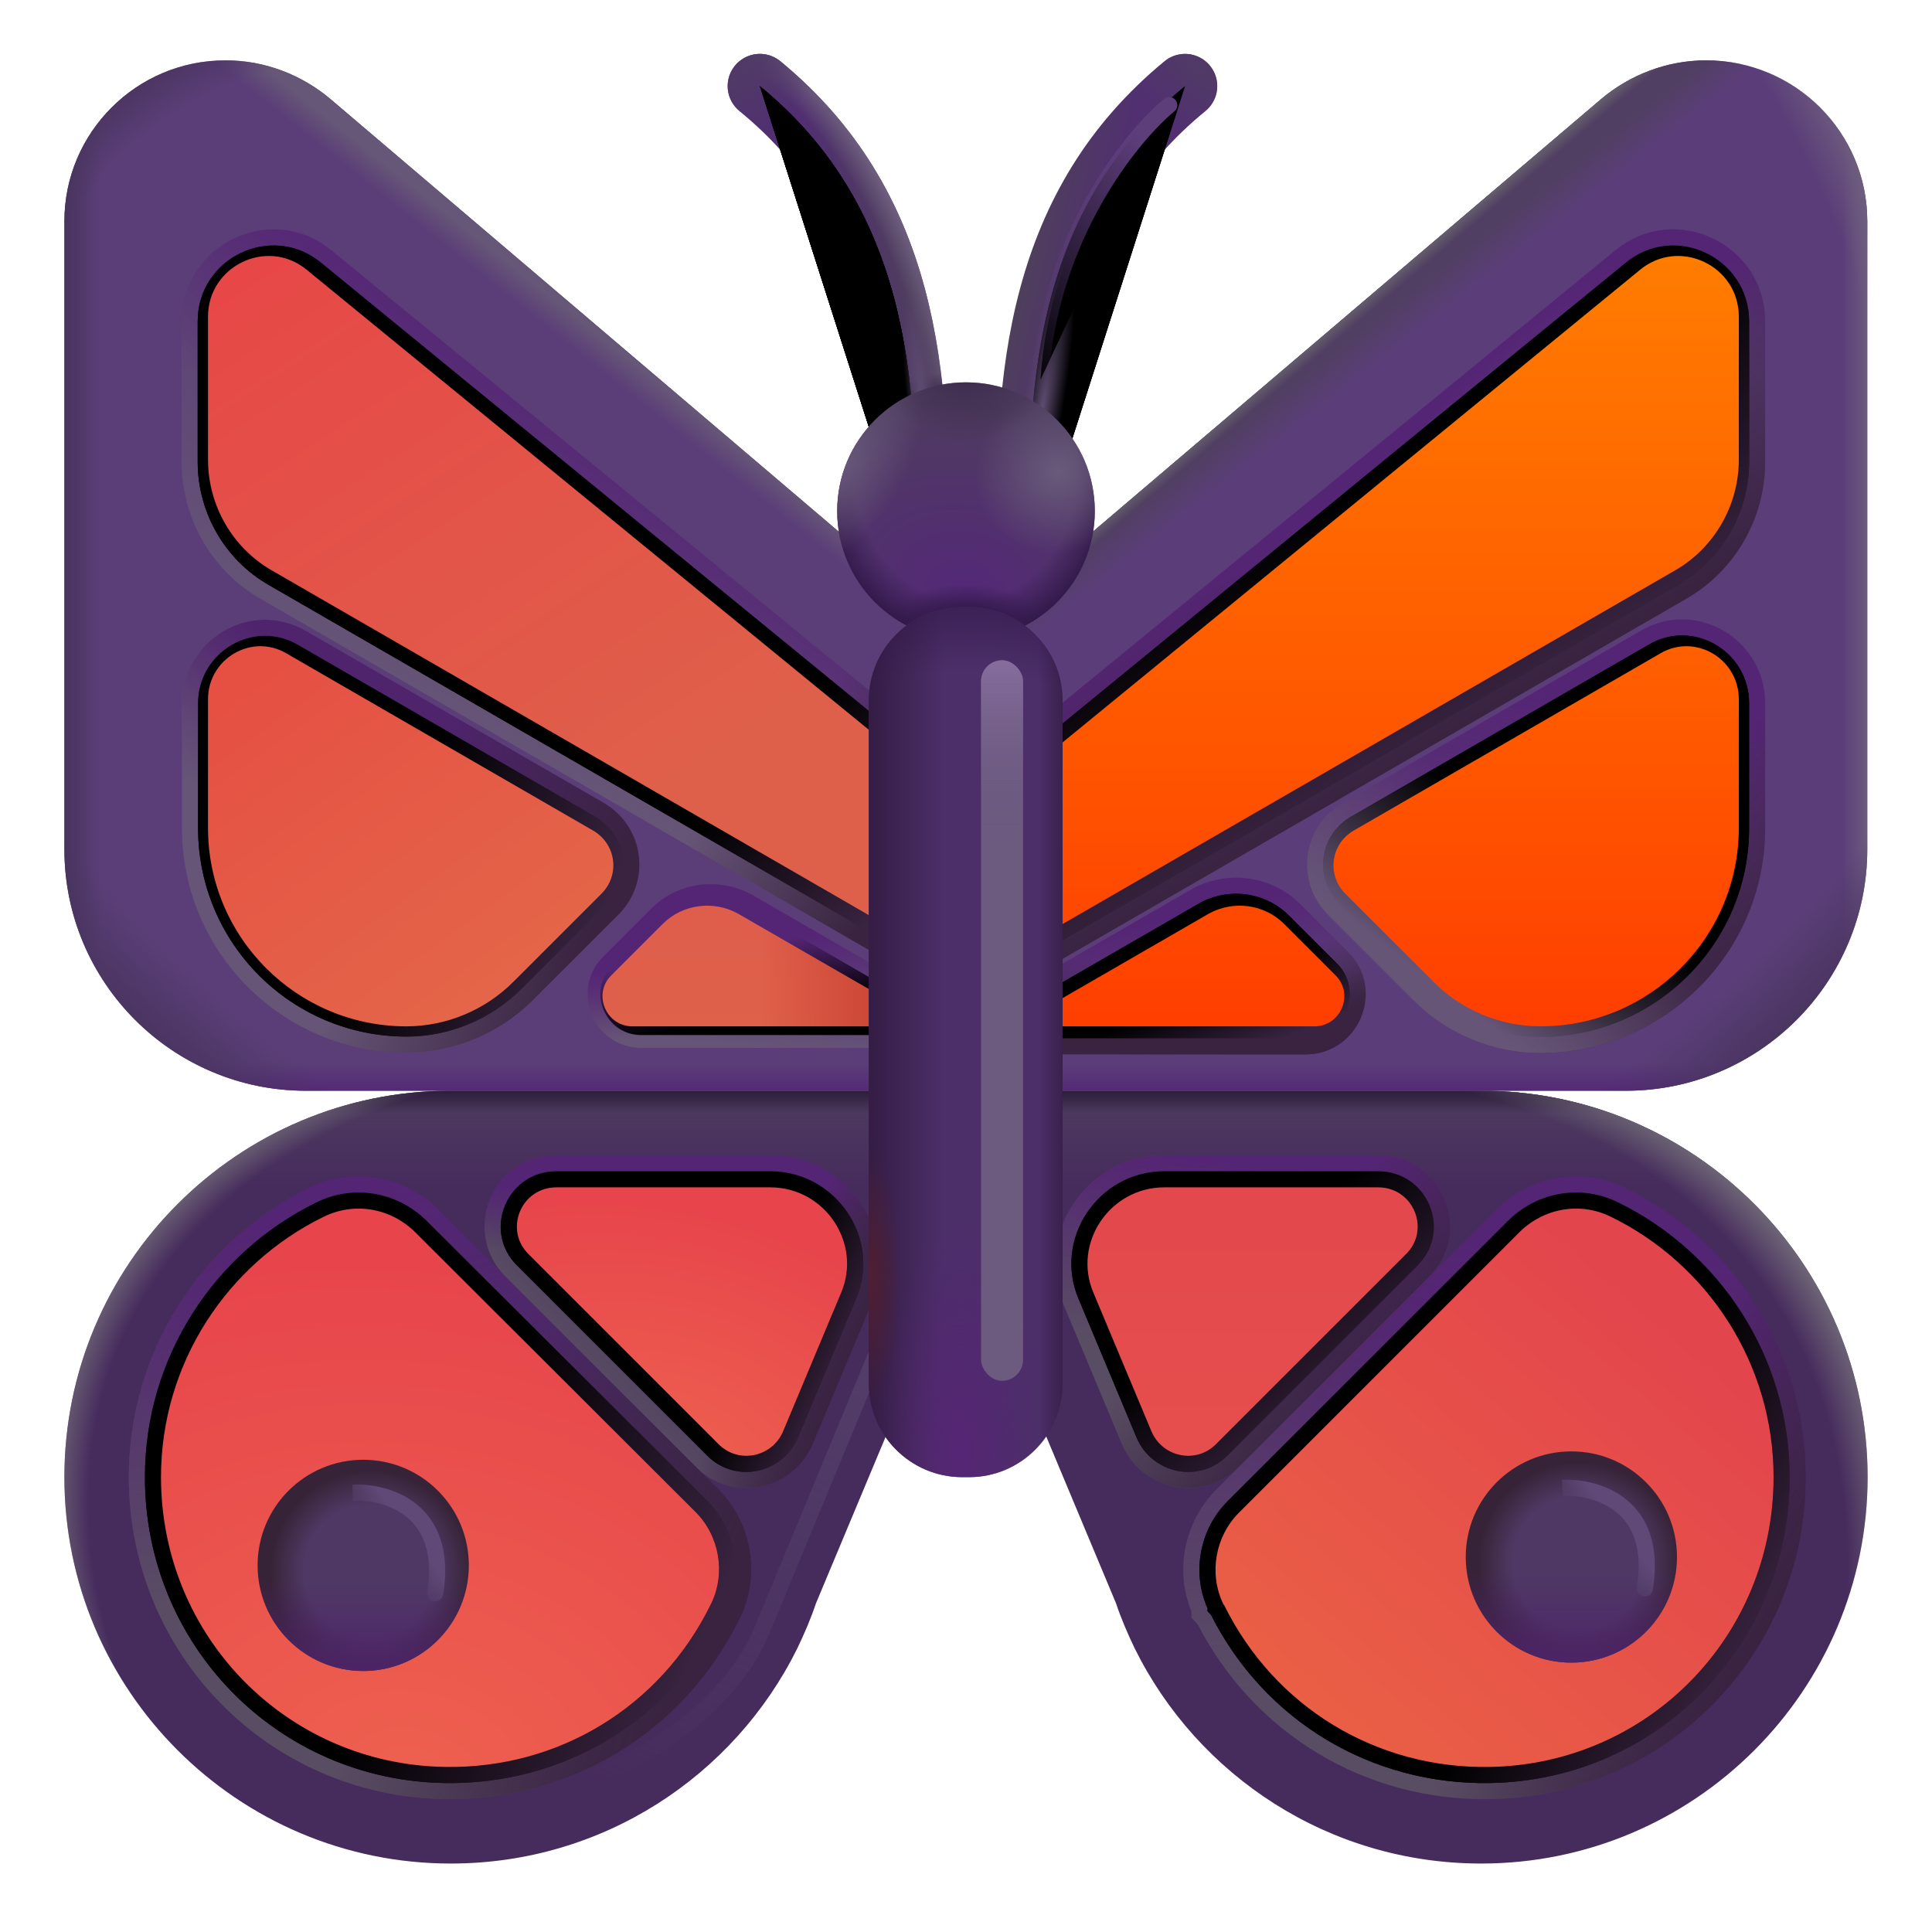 <svg viewBox="1 1 30 30" xmlns="http://www.w3.org/2000/svg">
<path d="M18.62 26.597C18.51 26.367 18.41 26.137 18.33 25.897L15 17.937H24C27.31 17.937 30 20.627 30 23.937C30 27.247 27.31 29.937 24 29.937C21.64 29.937 19.6 28.577 18.62 26.597Z" fill="#462B5D"/>
<path d="M18.62 26.597C18.51 26.367 18.41 26.137 18.33 25.897L15 17.937H24C27.31 17.937 30 20.627 30 23.937C30 27.247 27.31 29.937 24 29.937C21.64 29.937 19.6 28.577 18.62 26.597Z" fill="url(#paint0_linear_28327_6242)"/>
<path d="M18.62 26.597C18.51 26.367 18.41 26.137 18.33 25.897L15 17.937H24C27.31 17.937 30 20.627 30 23.937C30 27.247 27.31 29.937 24 29.937C21.64 29.937 19.6 28.577 18.62 26.597Z" fill="url(#paint1_linear_28327_6242)"/>
<path d="M18.62 26.597C18.51 26.367 18.41 26.137 18.33 25.897L15 17.937H24C27.31 17.937 30 20.627 30 23.937C30 27.247 27.31 29.937 24 29.937C21.64 29.937 19.6 28.577 18.62 26.597Z" fill="url(#paint2_radial_28327_6242)"/>
<g filter="url(#filter0_f_28327_6242)">
<path d="M20.063 24.31C19.627 24.746 19.503 25.413 19.75 25.973V26.02L19.804 26.075C20.634 27.72 22.292 28.718 24.134 28.687C26.732 28.645 28.79 26.542 28.79 23.937C28.79 22.068 27.703 20.444 26.131 19.673C25.552 19.384 24.867 19.506 24.413 19.96L20.063 24.31Z" stroke="url(#paint3_linear_28327_6242)" stroke-width="0.5"/>
<path d="M20.063 24.31C19.627 24.746 19.503 25.413 19.75 25.973V26.02L19.804 26.075C20.634 27.72 22.292 28.718 24.134 28.687C26.732 28.645 28.79 26.542 28.79 23.937C28.79 22.068 27.703 20.444 26.131 19.673C25.552 19.384 24.867 19.506 24.413 19.96L20.063 24.31Z" stroke="url(#paint4_linear_28327_6242)" stroke-width="0.5"/>
<path d="M20.063 24.31C19.627 24.746 19.503 25.413 19.75 25.973V26.02L19.804 26.075C20.634 27.72 22.292 28.718 24.134 28.687C26.732 28.645 28.79 26.542 28.79 23.937C28.79 22.068 27.703 20.444 26.131 19.673C25.552 19.384 24.867 19.506 24.413 19.96L20.063 24.31Z" stroke="url(#paint5_linear_28327_6242)" stroke-width="0.5"/>
</g>
<path d="M26.02 19.897C27.51 20.627 28.54 22.167 28.54 23.937C28.54 26.407 26.59 28.397 24.13 28.437C22.37 28.467 20.79 27.507 20.01 25.927L20 25.917C20 25.907 19.99 25.907 19.99 25.897C19.77 25.427 19.87 24.857 20.24 24.487L24.59 20.137C24.97 19.757 25.54 19.657 26.02 19.897Z" fill="url(#paint6_linear_28327_6242)"/>
<g filter="url(#filter1_f_28327_6242)">
<path d="M18.649 23.323L18.649 23.323L18.65 23.325C18.887 23.882 19.617 24.043 20.057 23.604L23.006 20.655C23.557 20.115 23.17 19.187 22.4 19.187H19.08C18.055 19.187 17.348 20.236 17.75 21.174L18.649 23.323Z" stroke="url(#paint7_linear_28327_6242)" stroke-width="0.5"/>
<path d="M18.649 23.323L18.649 23.323L18.65 23.325C18.887 23.882 19.617 24.043 20.057 23.604L23.006 20.655C23.557 20.115 23.17 19.187 22.4 19.187H19.08C18.055 19.187 17.348 20.236 17.75 21.174L18.649 23.323Z" stroke="url(#paint8_linear_28327_6242)" stroke-width="0.5"/>
<path d="M18.649 23.323L18.649 23.323L18.65 23.325C18.887 23.882 19.617 24.043 20.057 23.604L23.006 20.655C23.557 20.115 23.17 19.187 22.4 19.187H19.08C18.055 19.187 17.348 20.236 17.75 21.174L18.649 23.323Z" stroke="url(#paint9_linear_28327_6242)" stroke-width="0.5"/>
</g>
<path d="M19.08 19.437H22.4C22.95 19.437 23.22 20.097 22.83 20.477L19.88 23.427C19.57 23.737 19.05 23.627 18.88 23.227L17.98 21.077C17.65 20.307 18.23 19.437 19.08 19.437Z" fill="url(#paint10_linear_28327_6242)"/>
<path d="M25.4 26.817C26.306 26.817 27.04 26.083 27.04 25.177C27.04 24.271 26.306 23.537 25.4 23.537C24.494 23.537 23.76 24.271 23.76 25.177C23.76 26.083 24.494 26.817 25.4 26.817Z" fill="url(#paint11_radial_28327_6242)"/>
<path d="M25.4 26.817C26.306 26.817 27.04 26.083 27.04 25.177C27.04 24.271 26.306 23.537 25.4 23.537C24.494 23.537 23.76 24.271 23.76 25.177C23.76 26.083 24.494 26.817 25.4 26.817Z" fill="url(#paint12_linear_28327_6242)"/>
<path d="M13.38 26.597C13.49 26.367 13.59 26.137 13.67 25.897L17 17.937H8C4.69 17.937 2 20.627 2 23.937C2 27.247 4.69 29.937 8 29.937C10.36 29.937 12.4 28.577 13.38 26.597Z" fill="#462B5D"/>
<path d="M13.38 26.597C13.49 26.367 13.59 26.137 13.67 25.897L17 17.937H8C4.69 17.937 2 20.627 2 23.937C2 27.247 4.69 29.937 8 29.937C10.36 29.937 12.4 28.577 13.38 26.597Z" fill="url(#paint13_linear_28327_6242)"/>
<path d="M13.38 26.597C13.49 26.367 13.59 26.137 13.67 25.897L17 17.937H8C4.69 17.937 2 20.627 2 23.937C2 27.247 4.69 29.937 8 29.937C10.36 29.937 12.4 28.577 13.38 26.597Z" fill="url(#paint14_linear_28327_6242)"/>
<path d="M13.38 26.597C13.49 26.367 13.59 26.137 13.67 25.897L17 17.937H8C4.69 17.937 2 20.627 2 23.937C2 27.247 4.69 29.937 8 29.937C10.36 29.937 12.4 28.577 13.38 26.597Z" fill="url(#paint15_radial_28327_6242)"/>
<g filter="url(#filter2_f_28327_6242)">
<path d="M13.39 23.325L13.391 23.323L14.29 21.174C14.692 20.236 13.985 19.187 12.96 19.187H9.64C8.87 19.187 8.483 20.115 9.034 20.655L11.983 23.604C12.422 24.043 13.153 23.882 13.39 23.325Z" stroke="url(#paint16_linear_28327_6242)" stroke-width="0.5"/>
<path d="M13.39 23.325L13.391 23.323L14.29 21.174C14.692 20.236 13.985 19.187 12.96 19.187H9.64C8.87 19.187 8.483 20.115 9.034 20.655L11.983 23.604C12.422 24.043 13.153 23.882 13.39 23.325Z" stroke="url(#paint17_linear_28327_6242)" stroke-width="0.5"/>
<path d="M13.39 23.325L13.391 23.323L14.29 21.174C14.692 20.236 13.985 19.187 12.96 19.187H9.64C8.87 19.187 8.483 20.115 9.034 20.655L11.983 23.604C12.422 24.043 13.153 23.882 13.39 23.325Z" stroke="url(#paint18_linear_28327_6242)" stroke-width="0.5"/>
</g>
<g filter="url(#filter3_f_28327_6242)">
<path d="M12.263 26.021C12.27 26.009 12.277 25.995 12.283 25.98L12.29 25.966V25.963C12.537 25.403 12.413 24.736 11.977 24.3L11.977 24.3L7.627 19.96L7.45 20.137L7.627 19.96L7.627 19.96C7.173 19.506 6.488 19.384 5.909 19.673C4.337 20.443 3.25 22.068 3.25 23.937C3.25 26.542 5.308 28.645 7.906 28.687C9.762 28.718 11.431 27.704 12.254 26.038L12.26 26.026C12.261 26.025 12.262 26.023 12.263 26.021Z" stroke="url(#paint19_linear_28327_6242)" stroke-width="0.5"/>
<path d="M12.263 26.021C12.27 26.009 12.277 25.995 12.283 25.98L12.29 25.966V25.963C12.537 25.403 12.413 24.736 11.977 24.3L11.977 24.3L7.627 19.96L7.45 20.137L7.627 19.96L7.627 19.96C7.173 19.506 6.488 19.384 5.909 19.673C4.337 20.443 3.25 22.068 3.25 23.937C3.25 26.542 5.308 28.645 7.906 28.687C9.762 28.718 11.431 27.704 12.254 26.038L12.26 26.026C12.261 26.025 12.262 26.023 12.263 26.021Z" stroke="url(#paint20_linear_28327_6242)" stroke-width="0.5"/>
<path d="M12.263 26.021C12.27 26.009 12.277 25.995 12.283 25.98L12.29 25.966V25.963C12.537 25.403 12.413 24.736 11.977 24.3L11.977 24.3L7.627 19.96L7.45 20.137L7.627 19.96L7.627 19.96C7.173 19.506 6.488 19.384 5.909 19.673C4.337 20.443 3.25 22.068 3.25 23.937C3.25 26.542 5.308 28.645 7.906 28.687C9.762 28.718 11.431 27.704 12.254 26.038L12.26 26.026C12.261 26.025 12.262 26.023 12.263 26.021Z" stroke="url(#paint21_linear_28327_6242)" stroke-width="0.5"/>
</g>
<g filter="url(#filter4_f_28327_6242)">
<path d="M14.773 21.956C14.8 21.892 14.769 21.819 14.706 21.793C14.642 21.767 14.569 21.797 14.542 21.861L14.773 21.956ZM12.845 26.283L12.73 26.236L12.729 26.237L12.845 26.283ZM14.542 21.861L12.73 26.236L12.961 26.331L14.773 21.956L14.542 21.861ZM12.729 26.237C12.415 27.026 11.579 27.948 9.94 28.589L10.031 28.822C11.718 28.163 12.616 27.198 12.961 26.33L12.729 26.237Z" fill="url(#paint22_linear_28327_6242)"/>
</g>
<path d="M6.02 19.897C4.53 20.627 3.5 22.167 3.5 23.937C3.5 26.407 5.45 28.397 7.91 28.437C9.67 28.467 11.25 27.507 12.03 25.927L12.04 25.907C12.04 25.897 12.05 25.897 12.05 25.887C12.27 25.417 12.17 24.847 11.8 24.477L7.45 20.137C7.07 19.757 6.5 19.657 6.02 19.897Z" fill="url(#paint23_radial_28327_6242)"/>
<path d="M12.96 19.437H9.64C9.09 19.437 8.82 20.097 9.21 20.477L12.16 23.427C12.47 23.737 12.99 23.627 13.16 23.227L14.06 21.077C14.39 20.307 13.81 19.437 12.96 19.437Z" fill="url(#paint24_radial_28327_6242)"/>
<path d="M6.64 26.947C7.546 26.947 8.28 26.212 8.28 25.307C8.28 24.401 7.546 23.667 6.64 23.667C5.734 23.667 5 24.401 5 25.307C5 26.212 5.734 26.947 6.64 26.947Z" fill="url(#paint25_radial_28327_6242)"/>
<path d="M6.64 26.947C7.546 26.947 8.28 26.212 8.28 25.307C8.28 24.401 7.546 23.667 6.64 23.667C5.734 23.667 5 24.401 5 25.307C5 26.212 5.734 26.947 6.64 26.947Z" fill="url(#paint26_linear_28327_6242)"/>
<path d="M16 10.937L6.13 2.537C5.69 2.167 5.12 1.937 4.5 1.937C3.12 1.937 2 3.057 2 4.437V14.187C2 16.257 3.68 17.937 5.75 17.937H16V10.937Z" fill="#5B3E78"/>
<path d="M16 10.937L6.13 2.537C5.69 2.167 5.12 1.937 4.5 1.937C3.12 1.937 2 3.057 2 4.437V14.187C2 16.257 3.68 17.937 5.75 17.937H16V10.937Z" fill="url(#paint27_linear_28327_6242)"/>
<path d="M16 10.937L6.13 2.537C5.69 2.167 5.12 1.937 4.5 1.937C3.12 1.937 2 3.057 2 4.437V14.187C2 16.257 3.68 17.937 5.75 17.937H16V10.937Z" fill="url(#paint28_linear_28327_6242)"/>
<path d="M16 10.937L6.13 2.537C5.69 2.167 5.12 1.937 4.5 1.937C3.12 1.937 2 3.057 2 4.437V14.187C2 16.257 3.68 17.937 5.75 17.937H16V10.937Z" fill="url(#paint29_linear_28327_6242)"/>
<path d="M16 10.937L6.13 2.537C5.69 2.167 5.12 1.937 4.5 1.937C3.12 1.937 2 3.057 2 4.437V14.187C2 16.257 3.68 17.937 5.75 17.937H16V10.937Z" fill="url(#paint30_radial_28327_6242)"/>
<path d="M16 10.937L6.13 2.537C5.69 2.167 5.12 1.937 4.5 1.937C3.12 1.937 2 3.057 2 4.437V14.187C2 16.257 3.68 17.937 5.75 17.937H16V10.937Z" fill="url(#paint31_radial_28327_6242)"/>
<path d="M15.995 10.937L25.865 2.537C26.305 2.167 26.875 1.937 27.495 1.937C28.875 1.937 29.995 3.057 29.995 4.437V14.187C29.995 16.257 28.315 17.937 26.245 17.937H15.995V10.937Z" fill="#5B3E79"/>
<path d="M15.995 10.937L25.865 2.537C26.305 2.167 26.875 1.937 27.495 1.937C28.875 1.937 29.995 3.057 29.995 4.437V14.187C29.995 16.257 28.315 17.937 26.245 17.937H15.995V10.937Z" fill="url(#paint32_linear_28327_6242)"/>
<path d="M15.995 10.937L25.865 2.537C26.305 2.167 26.875 1.937 27.495 1.937C28.875 1.937 29.995 3.057 29.995 4.437V14.187C29.995 16.257 28.315 17.937 26.245 17.937H15.995V10.937Z" fill="url(#paint33_linear_28327_6242)"/>
<path d="M15.995 10.937L25.865 2.537C26.305 2.167 26.875 1.937 27.495 1.937C28.875 1.937 29.995 3.057 29.995 4.437V14.187C29.995 16.257 28.315 17.937 26.245 17.937H15.995V10.937Z" fill="url(#paint34_linear_28327_6242)"/>
<path d="M15.995 10.937L25.865 2.537C26.305 2.167 26.875 1.937 27.495 1.937C28.875 1.937 29.995 3.057 29.995 4.437V14.187C29.995 16.257 28.315 17.937 26.245 17.937H15.995V10.937Z" fill="url(#paint35_radial_28327_6242)"/>
<path d="M15.995 10.937L25.865 2.537C26.305 2.167 26.875 1.937 27.495 1.937C28.875 1.937 29.995 3.057 29.995 4.437V14.187C29.995 16.257 28.315 17.937 26.245 17.937H15.995V10.937Z" fill="url(#paint36_linear_28327_6242)"/>
<path d="M15.995 10.937L25.865 2.537C26.305 2.167 26.875 1.937 27.495 1.937C28.875 1.937 29.995 3.057 29.995 4.437V14.187C29.995 16.257 28.315 17.937 26.245 17.937H15.995V10.937Z" fill="url(#paint37_radial_28327_6242)"/>
<g filter="url(#filter5_f_28327_6242)">
<path d="M15.39 12.775V12.894V15.55V15.983L15.015 15.766L5.169 10.081C5.169 10.081 5.169 10.081 5.169 10.081C4.491 9.691 4.07 8.959 4.07 8.172V5.989C4.07 5.003 5.218 4.45 5.983 5.077M15.39 12.775L5.983 5.077M15.39 12.775L15.298 12.7M15.39 12.775L15.298 12.7M5.983 5.077L15.298 12.7M5.983 5.077L15.298 12.7" stroke="url(#paint38_linear_28327_6242)" stroke-width="0.5"/>
<path d="M15.39 12.775V12.894V15.55V15.983L15.015 15.766L5.169 10.081C5.169 10.081 5.169 10.081 5.169 10.081C4.491 9.691 4.07 8.959 4.07 8.172V5.989C4.07 5.003 5.218 4.45 5.983 5.077M15.39 12.775L5.983 5.077M15.39 12.775L15.298 12.7M15.39 12.775L15.298 12.7M5.983 5.077L15.298 12.7M5.983 5.077L15.298 12.7" stroke="url(#paint39_linear_28327_6242)" stroke-width="0.5"/>
<path d="M15.39 12.775V12.894V15.55V15.983L15.015 15.766L5.169 10.081C5.169 10.081 5.169 10.081 5.169 10.081C4.491 9.691 4.07 8.959 4.07 8.172V5.989C4.07 5.003 5.218 4.45 5.983 5.077M15.39 12.775L5.983 5.077M15.39 12.775L15.298 12.7M15.39 12.775L15.298 12.7M5.983 5.077L15.298 12.7M5.983 5.077L15.298 12.7" stroke="url(#paint40_linear_28327_6242)" stroke-width="0.5"/>
</g>
<g filter="url(#filter6_f_28327_6242)">
<path d="M10.249 13.684L10.248 13.683L5.635 11.018C4.939 10.607 4.076 11.125 4.076 11.922V13.861C4.076 15.647 5.526 17.096 7.312 17.096C7.98 17.096 8.625 16.827 9.098 16.354L10.426 15.026C10.823 14.629 10.739 13.97 10.249 13.684Z" stroke="url(#paint41_linear_28327_6242)" stroke-width="0.5"/>
<path d="M10.249 13.684L10.248 13.683L5.635 11.018C4.939 10.607 4.076 11.125 4.076 11.922V13.861C4.076 15.647 5.526 17.096 7.312 17.096C7.98 17.096 8.625 16.827 9.098 16.354L10.426 15.026C10.823 14.629 10.739 13.97 10.249 13.684Z" stroke="url(#paint42_linear_28327_6242)" stroke-width="0.5"/>
<path d="M10.249 13.684L10.248 13.683L5.635 11.018C4.939 10.607 4.076 11.125 4.076 11.922V13.861C4.076 15.647 5.526 17.096 7.312 17.096C7.98 17.096 8.625 16.827 9.098 16.354L10.426 15.026C10.823 14.629 10.739 13.97 10.249 13.684Z" stroke="url(#paint43_linear_28327_6242)" stroke-width="0.5"/>
</g>
<g filter="url(#filter7_f_28327_6242)">
<path d="M12.583 15.07L12.583 15.07L12.58 15.068C12.15 14.831 11.606 14.897 11.252 15.251L10.508 15.995C10.11 16.393 10.399 17.072 10.956 17.072H15.061H15.261V16.872V16.732V16.617L15.161 16.559L12.583 15.07Z" stroke="url(#paint44_linear_28327_6242)" stroke-width="0.4"/>
<path d="M12.583 15.07L12.583 15.07L12.58 15.068C12.15 14.831 11.606 14.897 11.252 15.251L10.508 15.995C10.11 16.393 10.399 17.072 10.956 17.072H15.061H15.261V16.872V16.732V16.617L15.161 16.559L12.583 15.07Z" stroke="url(#paint45_linear_28327_6242)" stroke-width="0.4"/>
</g>
<path d="M4.23 8.137V5.917C4.23 5.127 5.15 4.687 5.76 5.187L15.23 12.937V15.637L5.22 9.857C4.61 9.507 4.23 8.847 4.23 8.137Z" fill="url(#paint46_linear_28327_6242)"/>
<path d="M5.45 11.147L10.21 13.897C10.57 14.107 10.63 14.587 10.34 14.877L8.97 16.247C8.53 16.687 7.93 16.937 7.31 16.937C5.61 16.937 4.23 15.557 4.23 13.857V11.857C4.23 11.227 4.91 10.827 5.45 11.147Z" fill="url(#paint47_linear_28327_6242)"/>
<path d="M12.46 15.187L15.23 16.787V16.937H10.82C10.41 16.937 10.2 16.437 10.49 16.147L11.29 15.347C11.6 15.037 12.08 14.977 12.46 15.187Z" fill="url(#paint48_linear_28327_6242)"/>
<path d="M12.46 15.187L15.23 16.787V16.937H10.82C10.41 16.937 10.2 16.437 10.49 16.147L11.29 15.347C11.6 15.037 12.08 14.977 12.46 15.187Z" fill="url(#paint49_linear_28327_6242)"/>
<g filter="url(#filter8_f_28327_6242)">
<path d="M16.932 12.7L16.84 12.775V12.894V15.55V15.983L17.215 15.766L27.061 10.081C27.061 10.081 27.061 10.081 27.061 10.081C27.739 9.691 28.16 8.959 28.16 8.172V5.989C28.16 5.003 27.012 4.45 26.247 5.077L16.932 12.7Z" stroke="url(#paint50_linear_28327_6242)" stroke-width="0.5"/>
<path d="M16.932 12.7L16.84 12.775V12.894V15.55V15.983L17.215 15.766L27.061 10.081C27.061 10.081 27.061 10.081 27.061 10.081C27.739 9.691 28.16 8.959 28.16 8.172V5.989C28.16 5.003 27.012 4.45 26.247 5.077L16.932 12.7Z" stroke="url(#paint51_linear_28327_6242)" stroke-width="0.5"/>
<path d="M16.932 12.7L16.84 12.775V12.894V15.55V15.983L17.215 15.766L27.061 10.081C27.061 10.081 27.061 10.081 27.061 10.081C27.739 9.691 28.16 8.959 28.16 8.172V5.989C28.16 5.003 27.012 4.45 26.247 5.077L16.932 12.7Z" stroke="url(#paint52_linear_28327_6242)" stroke-width="0.5"/>
</g>
<g filter="url(#filter9_f_28327_6242)">
<path d="M21.976 13.683L21.976 13.683L21.975 13.683C21.484 13.97 21.4 14.63 21.798 15.028L23.129 16.359C23.603 16.833 24.249 17.102 24.918 17.102C26.707 17.102 28.16 15.65 28.16 13.861V11.918C28.16 11.12 27.296 10.6 26.599 11.012L21.976 13.683Z" stroke="url(#paint53_linear_28327_6242)" stroke-width="0.5"/>
<path d="M21.976 13.683L21.976 13.683L21.975 13.683C21.484 13.97 21.4 14.63 21.798 15.028L23.129 16.359C23.603 16.833 24.249 17.102 24.918 17.102C26.707 17.102 28.16 15.65 28.16 13.861V11.918C28.16 11.12 27.296 10.6 26.599 11.012L21.976 13.683Z" stroke="url(#paint54_linear_28327_6242)" stroke-width="0.5"/>
<path d="M21.976 13.683L21.976 13.683L21.975 13.683C21.484 13.97 21.4 14.63 21.798 15.028L23.129 16.359C23.603 16.833 24.249 17.102 24.918 17.102C26.707 17.102 28.16 15.65 28.16 13.861V11.918C28.16 11.12 27.296 10.6 26.599 11.012L21.976 13.683Z" stroke="url(#paint55_linear_28327_6242)" stroke-width="0.5"/>
</g>
<g filter="url(#filter10_f_28327_6242)">
<path d="M19.626 15.024L19.626 15.024L19.622 15.027L17.044 16.516L16.919 16.588V16.732V16.872V17.122H17.169H21.274C21.875 17.122 22.187 16.39 21.758 15.96L21.013 15.215C20.643 14.846 20.075 14.777 19.626 15.024Z" stroke="url(#paint56_linear_28327_6242)" stroke-width="0.5"/>
<path d="M19.626 15.024L19.626 15.024L19.622 15.027L17.044 16.516L16.919 16.588V16.732V16.872V17.122H17.169H21.274C21.875 17.122 22.187 16.39 21.758 15.96L21.013 15.215C20.643 14.846 20.075 14.777 19.626 15.024Z" stroke="url(#paint57_linear_28327_6242)" stroke-width="0.5"/>
<path d="M19.626 15.024L19.626 15.024L19.622 15.027L17.044 16.516L16.919 16.588V16.732V16.872V17.122H17.169H21.274C21.875 17.122 22.187 16.39 21.758 15.96L21.013 15.215C20.643 14.846 20.075 14.777 19.626 15.024Z" stroke="url(#paint58_linear_28327_6242)" stroke-width="0.5"/>
</g>
<path d="M28 8.137V5.917C28 5.127 27.08 4.687 26.47 5.187L17 12.937V15.637L27.01 9.857C27.62 9.507 28 8.847 28 8.137Z" fill="url(#paint59_linear_28327_6242)"/>
<path d="M26.78 11.147L22.02 13.897C21.66 14.107 21.6 14.587 21.89 14.877L23.26 16.247C23.7 16.687 24.3 16.937 24.92 16.937C26.62 16.937 28 15.557 28 13.857V11.857C28 11.227 27.32 10.827 26.78 11.147Z" fill="url(#paint60_linear_28327_6242)"/>
<path d="M19.77 15.187L17 16.787V16.937H21.41C21.82 16.937 22.03 16.437 21.74 16.147L20.94 15.347C20.63 15.037 20.15 14.977 19.77 15.187Z" fill="url(#paint61_linear_28327_6242)"/>
<g filter="url(#filter11_i_28327_6242)">
<path d="M12.699 2.437C14.908 4.249 15.236 6.859 15.08 9.885" stroke="url(#paint62_linear_28327_6242)" stroke-miterlimit="10" stroke-linecap="round" stroke-linejoin="round"/>
<path d="M12.699 2.437C14.908 4.249 15.236 6.859 15.08 9.885" stroke="url(#paint63_radial_28327_6242)" stroke-miterlimit="10" stroke-linecap="round" stroke-linejoin="round"/>
<path d="M12.699 2.437C14.908 4.249 15.236 6.859 15.08 9.885" stroke="url(#paint64_radial_28327_6242)" stroke-miterlimit="10" stroke-linecap="round" stroke-linejoin="round"/>
<path d="M12.699 2.437C14.908 4.249 15.236 6.859 15.08 9.885" stroke="url(#paint65_linear_28327_6242)" stroke-miterlimit="10" stroke-linecap="round" stroke-linejoin="round"/>
<path d="M12.699 2.437C14.908 4.249 15.236 6.859 15.08 9.885" stroke="url(#paint66_radial_28327_6242)" stroke-miterlimit="10" stroke-linecap="round" stroke-linejoin="round"/>
</g>
<g filter="url(#filter12_i_28327_6242)">
<path d="M19.301 2.437C17.092 4.249 16.764 6.859 16.92 9.885" stroke="url(#paint67_linear_28327_6242)" stroke-miterlimit="10" stroke-linecap="round" stroke-linejoin="round"/>
<path d="M19.301 2.437C17.092 4.249 16.764 6.859 16.92 9.885" stroke="url(#paint68_radial_28327_6242)" stroke-miterlimit="10" stroke-linecap="round" stroke-linejoin="round"/>
<path d="M19.301 2.437C17.092 4.249 16.764 6.859 16.92 9.885" stroke="url(#paint69_radial_28327_6242)" stroke-miterlimit="10" stroke-linecap="round" stroke-linejoin="round"/>
</g>
<path d="M16 10.937C17.105 10.937 18 10.041 18 8.937C18 7.832 17.105 6.937 16 6.937C14.895 6.937 14 7.832 14 8.937C14 10.041 14.895 10.937 16 10.937Z" fill="url(#paint70_radial_28327_6242)"/>
<path d="M16 10.937C17.105 10.937 18 10.041 18 8.937C18 7.832 17.105 6.937 16 6.937C14.895 6.937 14 7.832 14 8.937C14 10.041 14.895 10.937 16 10.937Z" fill="url(#paint71_radial_28327_6242)"/>
<path d="M16 10.937C17.105 10.937 18 10.041 18 8.937C18 7.832 17.105 6.937 16 6.937C14.895 6.937 14 7.832 14 8.937C14 10.041 14.895 10.937 16 10.937Z" fill="url(#paint72_radial_28327_6242)"/>
<path d="M16 10.937C17.105 10.937 18 10.041 18 8.937C18 7.832 17.105 6.937 16 6.937C14.895 6.937 14 7.832 14 8.937C14 10.041 14.895 10.937 16 10.937Z" fill="url(#paint73_radial_28327_6242)"/>
<path d="M16 10.937C17.105 10.937 18 10.041 18 8.937C18 7.832 17.105 6.937 16 6.937C14.895 6.937 14 7.832 14 8.937C14 10.041 14.895 10.937 16 10.937Z" fill="url(#paint74_radial_28327_6242)"/>
<path d="M16 10.937C17.105 10.937 18 10.041 18 8.937C18 7.832 17.105 6.937 16 6.937C14.895 6.937 14 7.832 14 8.937C14 10.041 14.895 10.937 16 10.937Z" fill="url(#paint75_radial_28327_6242)"/>
<path d="M16.05 23.937H15.94C15.14 23.937 14.49 23.287 14.49 22.487V11.877C14.49 11.077 15.14 10.427 15.94 10.427H16.05C16.85 10.427 17.5 11.077 17.5 11.877V22.487C17.5 23.287 16.85 23.937 16.05 23.937Z" fill="#4C2F69"/>
<path d="M16.05 23.937H15.94C15.14 23.937 14.49 23.287 14.49 22.487V11.877C14.49 11.077 15.14 10.427 15.94 10.427H16.05C16.85 10.427 17.5 11.077 17.5 11.877V22.487C17.5 23.287 16.85 23.937 16.05 23.937Z" fill="url(#paint76_linear_28327_6242)"/>
<path d="M16.05 23.937H15.94C15.14 23.937 14.49 23.287 14.49 22.487V11.877C14.49 11.077 15.14 10.427 15.94 10.427H16.05C16.85 10.427 17.5 11.077 17.5 11.877V22.487C17.5 23.287 16.85 23.937 16.05 23.937Z" fill="url(#paint77_linear_28327_6242)"/>
<path d="M16.05 23.937H15.94C15.14 23.937 14.49 23.287 14.49 22.487V11.877C14.49 11.077 15.14 10.427 15.94 10.427H16.05C16.85 10.427 17.5 11.077 17.5 11.877V22.487C17.5 23.287 16.85 23.937 16.05 23.937Z" fill="url(#paint78_radial_28327_6242)"/>
<path d="M16.05 23.937H15.94C15.14 23.937 14.49 23.287 14.49 22.487V11.877C14.49 11.077 15.14 10.427 15.94 10.427H16.05C16.85 10.427 17.5 11.077 17.5 11.877V22.487C17.5 23.287 16.85 23.937 16.05 23.937Z" fill="url(#paint79_radial_28327_6242)"/>
<path d="M16.05 23.937H15.94C15.14 23.937 14.49 23.287 14.49 22.487V11.877C14.49 11.077 15.14 10.427 15.94 10.427H16.05C16.85 10.427 17.5 11.077 17.5 11.877V22.487C17.5 23.287 16.85 23.937 16.05 23.937Z" fill="url(#paint80_radial_28327_6242)"/>
<g filter="url(#filter13_f_28327_6242)">
<path d="M7.634 25.721C7.623 25.79 7.67 25.854 7.738 25.865C7.806 25.876 7.87 25.83 7.881 25.762L7.634 25.721ZM6.482 24.304C6.74 24.292 7.078 24.357 7.324 24.563C7.561 24.762 7.734 25.111 7.634 25.721L7.881 25.762C7.992 25.083 7.802 24.638 7.485 24.371C7.176 24.112 6.768 24.04 6.471 24.054L6.482 24.304Z" fill="url(#paint81_linear_28327_6242)"/>
</g>
<g filter="url(#filter14_f_28327_6242)">
<path d="M26.417 25.646C26.406 25.714 26.452 25.779 26.52 25.79C26.588 25.801 26.653 25.755 26.664 25.686L26.417 25.646ZM25.265 24.229C25.522 24.217 25.861 24.281 26.107 24.488C26.344 24.687 26.517 25.036 26.417 25.646L26.664 25.686C26.775 25.007 26.585 24.563 26.267 24.296C25.959 24.037 25.551 23.965 25.253 23.979L25.265 24.229Z" fill="url(#paint82_linear_28327_6242)"/>
</g>
<g filter="url(#filter15_f_28327_6242)">
<rect x="16.234" y="11.253" width="0.652" height="11.188" rx="0.326" fill="#6C5A7F"/>
<rect x="16.234" y="11.253" width="0.652" height="11.188" rx="0.326" fill="url(#paint83_linear_28327_6242)"/>
</g>
<g filter="url(#filter16_f_28327_6242)">
<path d="M19.156 2.632C18.547 3.137 17.294 4.698 17.156 6.898" stroke="url(#paint84_linear_28327_6242)" stroke-width="0.25" stroke-linecap="round"/>
</g>
<defs>
<filter id="filter0_f_28327_6242" x="19.074" y="18.967" width="10.266" height="10.27" filterUnits="userSpaceOnUse" color-interpolation-filters="sRGB">
<feFlood flood-opacity="0" result="BackgroundImageFix"/>
<feBlend mode="normal" in="SourceGraphic" in2="BackgroundImageFix" result="shape"/>
<feGaussianBlur stdDeviation="0.15" result="effect1_foregroundBlur_28327_6242"/>
</filter>
<filter id="filter1_f_28327_6242" x="17.085" y="18.637" width="6.731" height="5.769" filterUnits="userSpaceOnUse" color-interpolation-filters="sRGB">
<feFlood flood-opacity="0" result="BackgroundImageFix"/>
<feBlend mode="normal" in="SourceGraphic" in2="BackgroundImageFix" result="shape"/>
<feGaussianBlur stdDeviation="0.15" result="effect1_foregroundBlur_28327_6242"/>
</filter>
<filter id="filter2_f_28327_6242" x="8.224" y="18.637" width="6.731" height="5.769" filterUnits="userSpaceOnUse" color-interpolation-filters="sRGB">
<feFlood flood-opacity="0" result="BackgroundImageFix"/>
<feBlend mode="normal" in="SourceGraphic" in2="BackgroundImageFix" result="shape"/>
<feGaussianBlur stdDeviation="0.15" result="effect1_foregroundBlur_28327_6242"/>
</filter>
<filter id="filter3_f_28327_6242" x="2.7" y="18.967" width="10.266" height="10.27" filterUnits="userSpaceOnUse" color-interpolation-filters="sRGB">
<feFlood flood-opacity="0" result="BackgroundImageFix"/>
<feBlend mode="normal" in="SourceGraphic" in2="BackgroundImageFix" result="shape"/>
<feGaussianBlur stdDeviation="0.15" result="effect1_foregroundBlur_28327_6242"/>
</filter>
<filter id="filter4_f_28327_6242" x="9.44" y="21.283" width="5.842" height="8.038" filterUnits="userSpaceOnUse" color-interpolation-filters="sRGB">
<feFlood flood-opacity="0" result="BackgroundImageFix"/>
<feBlend mode="normal" in="SourceGraphic" in2="BackgroundImageFix" result="shape"/>
<feGaussianBlur stdDeviation="0.25" result="effect1_foregroundBlur_28327_6242"/>
</filter>
<filter id="filter5_f_28327_6242" x="3.52" y="4.26" width="12.42" height="12.455" filterUnits="userSpaceOnUse" color-interpolation-filters="sRGB">
<feFlood flood-opacity="0" result="BackgroundImageFix"/>
<feBlend mode="normal" in="SourceGraphic" in2="BackgroundImageFix" result="shape"/>
<feGaussianBlur stdDeviation="0.15" result="effect1_foregroundBlur_28327_6242"/>
</filter>
<filter id="filter6_f_28327_6242" x="3.526" y="10.322" width="7.702" height="7.324" filterUnits="userSpaceOnUse" color-interpolation-filters="sRGB">
<feFlood flood-opacity="0" result="BackgroundImageFix"/>
<feBlend mode="normal" in="SourceGraphic" in2="BackgroundImageFix" result="shape"/>
<feGaussianBlur stdDeviation="0.15" result="effect1_foregroundBlur_28327_6242"/>
</filter>
<filter id="filter7_f_28327_6242" x="9.923" y="14.528" width="5.739" height="2.944" filterUnits="userSpaceOnUse" color-interpolation-filters="sRGB">
<feFlood flood-opacity="0" result="BackgroundImageFix"/>
<feBlend mode="normal" in="SourceGraphic" in2="BackgroundImageFix" result="shape"/>
<feGaussianBlur stdDeviation="0.1" result="effect1_foregroundBlur_28327_6242"/>
</filter>
<filter id="filter8_f_28327_6242" x="16.29" y="4.26" width="12.42" height="12.455" filterUnits="userSpaceOnUse" color-interpolation-filters="sRGB">
<feFlood flood-opacity="0" result="BackgroundImageFix"/>
<feBlend mode="normal" in="SourceGraphic" in2="BackgroundImageFix" result="shape"/>
<feGaussianBlur stdDeviation="0.15" result="effect1_foregroundBlur_28327_6242"/>
</filter>
<filter id="filter9_f_28327_6242" x="20.996" y="10.316" width="7.714" height="7.336" filterUnits="userSpaceOnUse" color-interpolation-filters="sRGB">
<feFlood flood-opacity="0" result="BackgroundImageFix"/>
<feBlend mode="normal" in="SourceGraphic" in2="BackgroundImageFix" result="shape"/>
<feGaussianBlur stdDeviation="0.15" result="effect1_foregroundBlur_28327_6242"/>
</filter>
<filter id="filter10_f_28327_6242" x="16.369" y="14.328" width="6.139" height="3.344" filterUnits="userSpaceOnUse" color-interpolation-filters="sRGB">
<feFlood flood-opacity="0" result="BackgroundImageFix"/>
<feBlend mode="normal" in="SourceGraphic" in2="BackgroundImageFix" result="shape"/>
<feGaussianBlur stdDeviation="0.15" result="effect1_foregroundBlur_28327_6242"/>
</filter>
<filter id="filter11_i_28327_6242" x="12.199" y="1.837" width="3.515" height="8.548" filterUnits="userSpaceOnUse" color-interpolation-filters="sRGB">
<feFlood flood-opacity="0" result="BackgroundImageFix"/>
<feBlend mode="normal" in="SourceGraphic" in2="BackgroundImageFix" result="shape"/>
<feColorMatrix in="SourceAlpha" type="matrix" values="0 0 0 0 0 0 0 0 0 0 0 0 0 0 0 0 0 0 127 0" result="hardAlpha"/>
<feOffset dx="0.1" dy="-0.1"/>
<feGaussianBlur stdDeviation="0.125"/>
<feComposite in2="hardAlpha" operator="arithmetic" k2="-1" k3="1"/>
<feColorMatrix type="matrix" values="0 0 0 0 0.439 0 0 0 0 0.392 0 0 0 0 0.502 0 0 0 1 0"/>
<feBlend mode="normal" in2="shape" result="effect1_innerShadow_28327_6242"/>
</filter>
<filter id="filter12_i_28327_6242" x="16.386" y="1.837" width="3.515" height="8.548" filterUnits="userSpaceOnUse" color-interpolation-filters="sRGB">
<feFlood flood-opacity="0" result="BackgroundImageFix"/>
<feBlend mode="normal" in="SourceGraphic" in2="BackgroundImageFix" result="shape"/>
<feColorMatrix in="SourceAlpha" type="matrix" values="0 0 0 0 0 0 0 0 0 0 0 0 0 0 0 0 0 0 127 0" result="hardAlpha"/>
<feOffset dx="0.1" dy="-0.1"/>
<feGaussianBlur stdDeviation="0.075"/>
<feComposite in2="hardAlpha" operator="arithmetic" k2="-1" k3="1"/>
<feColorMatrix type="matrix" values="0 0 0 0 0.439 0 0 0 0 0.392 0 0 0 0 0.502 0 0 0 1 0"/>
<feBlend mode="normal" in2="shape" result="effect1_innerShadow_28327_6242"/>
</filter>
<filter id="filter13_f_28327_6242" x="6.121" y="23.703" width="2.142" height="2.514" filterUnits="userSpaceOnUse" color-interpolation-filters="sRGB">
<feFlood flood-opacity="0" result="BackgroundImageFix"/>
<feBlend mode="normal" in="SourceGraphic" in2="BackgroundImageFix" result="shape"/>
<feGaussianBlur stdDeviation="0.175" result="effect1_foregroundBlur_28327_6242"/>
</filter>
<filter id="filter14_f_28327_6242" x="24.904" y="23.627" width="2.142" height="2.514" filterUnits="userSpaceOnUse" color-interpolation-filters="sRGB">
<feFlood flood-opacity="0" result="BackgroundImageFix"/>
<feBlend mode="normal" in="SourceGraphic" in2="BackgroundImageFix" result="shape"/>
<feGaussianBlur stdDeviation="0.175" result="effect1_foregroundBlur_28327_6242"/>
</filter>
<filter id="filter15_f_28327_6242" x="15.234" y="10.253" width="2.652" height="13.188" filterUnits="userSpaceOnUse" color-interpolation-filters="sRGB">
<feFlood flood-opacity="0" result="BackgroundImageFix"/>
<feBlend mode="normal" in="SourceGraphic" in2="BackgroundImageFix" result="shape"/>
<feGaussianBlur stdDeviation="0.5" result="effect1_foregroundBlur_28327_6242"/>
</filter>
<filter id="filter16_f_28327_6242" x="16.781" y="2.257" width="2.75" height="5.016" filterUnits="userSpaceOnUse" color-interpolation-filters="sRGB">
<feFlood flood-opacity="0" result="BackgroundImageFix"/>
<feBlend mode="normal" in="SourceGraphic" in2="BackgroundImageFix" result="shape"/>
<feGaussianBlur stdDeviation="0.125" result="effect1_foregroundBlur_28327_6242"/>
</filter>
<linearGradient id="paint0_linear_28327_6242" x1="22.5" y1="17.937" x2="22.5" y2="19.437" gradientUnits="userSpaceOnUse">
<stop stop-color="#4E3D5F"/>
<stop offset="1" stop-color="#4E3D5F" stop-opacity="0"/>
</linearGradient>
<linearGradient id="paint1_linear_28327_6242" x1="22.5" y1="17.718" x2="22.5" y2="18.296" gradientUnits="userSpaceOnUse">
<stop stop-color="#160923"/>
<stop offset="1" stop-color="#160923" stop-opacity="0"/>
</linearGradient>
<radialGradient id="paint2_radial_28327_6242" cx="0" cy="0" r="1" gradientUnits="userSpaceOnUse" gradientTransform="translate(14.562 30.78) rotate(-35.712) scale(17.935 11.296)">
<stop offset="0.95" stop-color="#78747C" stop-opacity="0"/>
<stop offset="1" stop-color="#78747C"/>
</radialGradient>
<linearGradient id="paint3_linear_28327_6242" x1="21.837" y1="26.267" x2="25.383" y2="23.689" gradientUnits="userSpaceOnUse">
<stop stop-color="#594D63"/>
<stop offset="1" stop-color="#594D63" stop-opacity="0"/>
</linearGradient>
<linearGradient id="paint4_linear_28327_6242" x1="25.25" y1="20.437" x2="24.562" y2="27.874" gradientUnits="userSpaceOnUse">
<stop stop-color="#552575"/>
<stop offset="1" stop-color="#552575" stop-opacity="0"/>
</linearGradient>
<linearGradient id="paint5_linear_28327_6242" x1="28.016" y1="27.014" x2="25.242" y2="25.373" gradientUnits="userSpaceOnUse">
<stop stop-color="#392340"/>
<stop offset="1" stop-color="#392340" stop-opacity="0"/>
</linearGradient>
<linearGradient id="paint6_linear_28327_6242" x1="27" y1="21.624" x2="21.562" y2="27.874" gradientUnits="userSpaceOnUse">
<stop stop-color="#E3454C"/>
<stop offset="1" stop-color="#EA5F45"/>
</linearGradient>
<linearGradient id="paint7_linear_28327_6242" x1="18.469" y1="21.905" x2="21.172" y2="20.874" gradientUnits="userSpaceOnUse">
<stop stop-color="#594D63"/>
<stop offset="1" stop-color="#594D63" stop-opacity="0"/>
</linearGradient>
<linearGradient id="paint8_linear_28327_6242" x1="20.45" y1="19.062" x2="20.183" y2="21.943" gradientUnits="userSpaceOnUse">
<stop stop-color="#552575"/>
<stop offset="1" stop-color="#552575" stop-opacity="0"/>
</linearGradient>
<linearGradient id="paint9_linear_28327_6242" x1="21.938" y1="22.999" x2="20.092" y2="20.972" gradientUnits="userSpaceOnUse">
<stop stop-color="#392340"/>
<stop offset="1" stop-color="#392340" stop-opacity="0"/>
</linearGradient>
<linearGradient id="paint10_linear_28327_6242" x1="21.062" y1="18.874" x2="21.062" y2="24.499" gradientUnits="userSpaceOnUse">
<stop stop-color="#E2474C"/>
<stop offset="1" stop-color="#E7504D"/>
</linearGradient>
<radialGradient id="paint11_radial_28327_6242" cx="0" cy="0" r="1" gradientUnits="userSpaceOnUse" gradientTransform="translate(25.51 25.26) rotate(94.041) scale(1.561)">
<stop offset="0.66" stop-color="#4F3964"/>
<stop offset="1" stop-color="#372337"/>
</radialGradient>
<linearGradient id="paint12_linear_28327_6242" x1="25.901" y1="26.916" x2="25.901" y2="25.385" gradientUnits="userSpaceOnUse">
<stop stop-color="#4F246B"/>
<stop offset="1" stop-color="#4F246B" stop-opacity="0"/>
</linearGradient>
<linearGradient id="paint13_linear_28327_6242" x1="9.5" y1="17.937" x2="9.5" y2="19.437" gradientUnits="userSpaceOnUse">
<stop stop-color="#4E3D5F"/>
<stop offset="1" stop-color="#4E3D5F" stop-opacity="0"/>
</linearGradient>
<linearGradient id="paint14_linear_28327_6242" x1="9.5" y1="17.718" x2="9.5" y2="18.296" gradientUnits="userSpaceOnUse">
<stop stop-color="#160923"/>
<stop offset="1" stop-color="#160923" stop-opacity="0"/>
</linearGradient>
<radialGradient id="paint15_radial_28327_6242" cx="0" cy="0" r="1" gradientUnits="userSpaceOnUse" gradientTransform="translate(16.281 27.718) rotate(-156.45) scale(15.408 9.705)">
<stop offset="0.95" stop-color="#78747C" stop-opacity="0"/>
<stop offset="1" stop-color="#78747C"/>
</radialGradient>
<linearGradient id="paint16_linear_28327_6242" x1="10.188" y1="22.562" x2="11.969" y2="20.968" gradientUnits="userSpaceOnUse">
<stop stop-color="#594D63"/>
<stop offset="1" stop-color="#594D63" stop-opacity="0"/>
</linearGradient>
<linearGradient id="paint17_linear_28327_6242" x1="11.59" y1="19.437" x2="11.59" y2="20.374" gradientUnits="userSpaceOnUse">
<stop stop-color="#552575"/>
<stop offset="1" stop-color="#552575" stop-opacity="0"/>
</linearGradient>
<linearGradient id="paint18_linear_28327_6242" x1="13.844" y1="22.921" x2="12.5" y2="22.312" gradientUnits="userSpaceOnUse">
<stop stop-color="#392340"/>
<stop offset="1" stop-color="#392340" stop-opacity="0"/>
</linearGradient>
<linearGradient id="paint19_linear_28327_6242" x1="5.463" y1="26.267" x2="9.009" y2="23.689" gradientUnits="userSpaceOnUse">
<stop stop-color="#594D63"/>
<stop offset="1" stop-color="#594D63" stop-opacity="0"/>
</linearGradient>
<linearGradient id="paint20_linear_28327_6242" x1="6.562" y1="19.593" x2="7.833" y2="25.031" gradientUnits="userSpaceOnUse">
<stop stop-color="#552575"/>
<stop offset="1" stop-color="#552575" stop-opacity="0"/>
</linearGradient>
<linearGradient id="paint21_linear_28327_6242" x1="11.641" y1="27.014" x2="7.553" y2="25.236" gradientUnits="userSpaceOnUse">
<stop stop-color="#392340"/>
<stop offset="1" stop-color="#392340" stop-opacity="0"/>
</linearGradient>
<linearGradient id="paint22_linear_28327_6242" x1="15.031" y1="21.721" x2="11.875" y2="29.44" gradientUnits="userSpaceOnUse">
<stop stop-color="#543F69"/>
<stop offset="1" stop-color="#543F69" stop-opacity="0"/>
</linearGradient>
<radialGradient id="paint23_radial_28327_6242" cx="0" cy="0" r="1" gradientUnits="userSpaceOnUse" gradientTransform="translate(7.375 28.874) rotate(-76.373) scale(8.489 10.358)">
<stop stop-color="#EE614F"/>
<stop offset="1" stop-color="#E7444B"/>
</radialGradient>
<radialGradient id="paint24_radial_28327_6242" cx="0" cy="0" r="1" gradientUnits="userSpaceOnUse" gradientTransform="translate(11.319 23.816) rotate(-73.386) scale(4.139 6.044)">
<stop stop-color="#EE614F"/>
<stop offset="1" stop-color="#E7444B"/>
</radialGradient>
<radialGradient id="paint25_radial_28327_6242" cx="0" cy="0" r="1" gradientUnits="userSpaceOnUse" gradientTransform="translate(6.75 25.39) rotate(94.041) scale(1.561)">
<stop offset="0.66" stop-color="#4F3964"/>
<stop offset="1" stop-color="#372337"/>
</radialGradient>
<linearGradient id="paint26_linear_28327_6242" x1="7.141" y1="27.046" x2="7.141" y2="25.515" gradientUnits="userSpaceOnUse">
<stop stop-color="#4F246B"/>
<stop offset="1" stop-color="#4F246B" stop-opacity="0"/>
</linearGradient>
<linearGradient id="paint27_linear_28327_6242" x1="10.203" y1="6.14" x2="9.953" y2="6.452" gradientUnits="userSpaceOnUse">
<stop stop-color="#665677"/>
<stop offset="1" stop-color="#665677" stop-opacity="0"/>
</linearGradient>
<linearGradient id="paint28_linear_28327_6242" x1="9" y1="17.937" x2="9" y2="17.499" gradientUnits="userSpaceOnUse">
<stop stop-color="#542976"/>
<stop offset="1" stop-color="#542976" stop-opacity="0"/>
</linearGradient>
<linearGradient id="paint29_linear_28327_6242" x1="2" y1="10.093" x2="2.578" y2="10.093" gradientUnits="userSpaceOnUse">
<stop stop-color="#48345E"/>
<stop offset="1" stop-color="#48345E" stop-opacity="0"/>
</linearGradient>
<radialGradient id="paint30_radial_28327_6242" cx="0" cy="0" r="1" gradientUnits="userSpaceOnUse" gradientTransform="translate(16.75 19.624) rotate(-129.8) scale(22.188 11.491)">
<stop offset="0.961" stop-color="#48345E" stop-opacity="0"/>
<stop offset="1" stop-color="#48345E"/>
</radialGradient>
<radialGradient id="paint31_radial_28327_6242" cx="0" cy="0" r="1" gradientUnits="userSpaceOnUse" gradientTransform="translate(16.875 2.281) rotate(134.341) scale(20.165 23.709)">
<stop offset="0.936" stop-color="#48345E" stop-opacity="0"/>
<stop offset="1" stop-color="#48345E"/>
</radialGradient>
<linearGradient id="paint32_linear_28327_6242" x1="20.859" y1="7.156" x2="21.203" y2="7.593" gradientUnits="userSpaceOnUse">
<stop stop-color="#513F63"/>
<stop offset="1" stop-color="#513F63" stop-opacity="0"/>
</linearGradient>
<linearGradient id="paint33_linear_28327_6242" x1="22.547" y1="5.359" x2="22.672" y2="5.507" gradientUnits="userSpaceOnUse">
<stop stop-color="#645D6C"/>
<stop offset="1" stop-color="#645D6C" stop-opacity="0"/>
</linearGradient>
<linearGradient id="paint34_linear_28327_6242" x1="30.047" y1="5.499" x2="29.609" y2="5.499" gradientUnits="userSpaceOnUse">
<stop stop-color="#6F5F7F"/>
<stop offset="1" stop-color="#6F5F7F" stop-opacity="0"/>
</linearGradient>
<radialGradient id="paint35_radial_28327_6242" cx="0" cy="0" r="1" gradientUnits="userSpaceOnUse" gradientTransform="translate(10.094 13.53) rotate(-29.567) scale(22.419 18.776)">
<stop offset="0.959" stop-color="#6F5F7F" stop-opacity="0"/>
<stop offset="0.996" stop-color="#6F5F7F"/>
</radialGradient>
<linearGradient id="paint36_linear_28327_6242" x1="22.995" y1="17.937" x2="22.995" y2="17.499" gradientUnits="userSpaceOnUse">
<stop stop-color="#542976"/>
<stop offset="1" stop-color="#542976" stop-opacity="0"/>
</linearGradient>
<radialGradient id="paint37_radial_28327_6242" cx="0" cy="0" r="1" gradientUnits="userSpaceOnUse" gradientTransform="translate(15.12 2.281) rotate(45.659) scale(20.165 23.709)">
<stop offset="0.936" stop-color="#48345E" stop-opacity="0"/>
<stop offset="1" stop-color="#48345E"/>
</radialGradient>
<linearGradient id="paint38_linear_28327_6242" x1="8.797" y1="12.617" x2="11.263" y2="7.856" gradientUnits="userSpaceOnUse">
<stop stop-color="#665577"/>
<stop offset="1" stop-color="#63506F" stop-opacity="0"/>
</linearGradient>
<linearGradient id="paint39_linear_28327_6242" x1="10.764" y1="7.73" x2="8.95" y2="10.306" gradientUnits="userSpaceOnUse">
<stop stop-color="#552575"/>
<stop offset="1" stop-color="#552575" stop-opacity="0"/>
</linearGradient>
<linearGradient id="paint40_linear_28327_6242" x1="14.606" y1="15.168" x2="12.493" y2="13.144" gradientUnits="userSpaceOnUse">
<stop stop-color="#392340"/>
<stop offset="1" stop-color="#392340" stop-opacity="0"/>
</linearGradient>
<linearGradient id="paint41_linear_28327_6242" x1="7.125" y1="14.249" x2="10.688" y2="9.323" gradientUnits="userSpaceOnUse">
<stop stop-color="#665577"/>
<stop offset="1" stop-color="#63506F" stop-opacity="0"/>
</linearGradient>
<linearGradient id="paint42_linear_28327_6242" x1="7.96" y1="12.58" x2="6.625" y2="14.767" gradientUnits="userSpaceOnUse">
<stop stop-color="#4F246D"/>
<stop offset="1" stop-color="#552575" stop-opacity="0"/>
</linearGradient>
<linearGradient id="paint43_linear_28327_6242" x1="9.95" y1="16.21" x2="6.825" y2="14.947" gradientUnits="userSpaceOnUse">
<stop stop-color="#392340"/>
<stop offset="1" stop-color="#392340" stop-opacity="0"/>
</linearGradient>
<linearGradient id="paint44_linear_28327_6242" x1="10.969" y1="17.109" x2="11.158" y2="15.498" gradientUnits="userSpaceOnUse">
<stop offset="0.019" stop-color="#665577"/>
<stop offset="1" stop-color="#63506F" stop-opacity="0"/>
</linearGradient>
<linearGradient id="paint45_linear_28327_6242" x1="13.226" y1="15.572" x2="13.42" y2="16.678" gradientUnits="userSpaceOnUse">
<stop stop-color="#552575"/>
<stop offset="1" stop-color="#552575" stop-opacity="0"/>
</linearGradient>
<linearGradient id="paint46_linear_28327_6242" x1="5.375" y1="4.374" x2="11.25" y2="13.374" gradientUnits="userSpaceOnUse">
<stop stop-color="#E74747"/>
<stop offset="1" stop-color="#DF604A"/>
</linearGradient>
<linearGradient id="paint47_linear_28327_6242" x1="8.688" y1="16.937" x2="4.875" y2="11.624" gradientUnits="userSpaceOnUse">
<stop stop-color="#E46749"/>
<stop offset="1" stop-color="#E55043"/>
</linearGradient>
<linearGradient id="paint48_linear_28327_6242" x1="12.125" y1="14.124" x2="12.125" y2="17.624" gradientUnits="userSpaceOnUse">
<stop stop-color="#DE5C4B"/>
<stop offset="1" stop-color="#DF624A"/>
</linearGradient>
<linearGradient id="paint49_linear_28327_6242" x1="14.609" y1="16.937" x2="12.793" y2="16.937" gradientUnits="userSpaceOnUse">
<stop stop-color="#CC4736"/>
<stop offset="1" stop-color="#CC4736" stop-opacity="0"/>
</linearGradient>
<linearGradient id="paint50_linear_28327_6242" x1="20.994" y1="9.605" x2="21.916" y2="10.558" gradientUnits="userSpaceOnUse">
<stop stop-color="#552575"/>
<stop offset="1" stop-color="#552575" stop-opacity="0"/>
</linearGradient>
<linearGradient id="paint51_linear_28327_6242" x1="26.562" y1="5.062" x2="26.562" y2="6.843" gradientUnits="userSpaceOnUse">
<stop stop-color="#552575"/>
<stop offset="1" stop-color="#552575" stop-opacity="0"/>
</linearGradient>
<linearGradient id="paint52_linear_28327_6242" x1="24.898" y1="11.603" x2="22.768" y2="8.074" gradientUnits="userSpaceOnUse">
<stop stop-color="#392340"/>
<stop offset="1" stop-color="#392340" stop-opacity="0"/>
</linearGradient>
<linearGradient id="paint53_linear_28327_6242" x1="25.219" y1="11.812" x2="24.642" y2="16.392" gradientUnits="userSpaceOnUse">
<stop stop-color="#552575"/>
<stop offset="1" stop-color="#552575" stop-opacity="0"/>
</linearGradient>
<linearGradient id="paint54_linear_28327_6242" x1="27.125" y1="16.852" x2="25.194" y2="14.411" gradientUnits="userSpaceOnUse">
<stop stop-color="#392340"/>
<stop offset="1" stop-color="#392340" stop-opacity="0"/>
</linearGradient>
<linearGradient id="paint55_linear_28327_6242" x1="24.031" y1="16.852" x2="25.634" y2="14.743" gradientUnits="userSpaceOnUse">
<stop stop-color="#665577"/>
<stop offset="1" stop-color="#63506F" stop-opacity="0"/>
</linearGradient>
<linearGradient id="paint56_linear_28327_6242" x1="20.91" y1="14.887" x2="21.226" y2="16.345" gradientUnits="userSpaceOnUse">
<stop stop-color="#552575"/>
<stop offset="1" stop-color="#552575" stop-opacity="0"/>
</linearGradient>
<linearGradient id="paint57_linear_28327_6242" x1="21.331" y1="17.262" x2="21.377" y2="16.04" gradientUnits="userSpaceOnUse">
<stop stop-color="#392340"/>
<stop offset="1" stop-color="#392340" stop-opacity="0"/>
</linearGradient>
<linearGradient id="paint58_linear_28327_6242" x1="21.844" y1="16.741" x2="21.399" y2="15.677" gradientUnits="userSpaceOnUse">
<stop stop-color="#392340"/>
<stop offset="1" stop-color="#392340" stop-opacity="0"/>
</linearGradient>
<linearGradient id="paint59_linear_28327_6242" x1="22.5" y1="1.86" x2="22.5" y2="20.672" gradientUnits="userSpaceOnUse">
<stop stop-color="#FF8C00"/>
<stop offset="1" stop-color="#FF2C00"/>
</linearGradient>
<linearGradient id="paint60_linear_28327_6242" x1="24.85" y1="3.367" x2="24.85" y2="20.121" gradientUnits="userSpaceOnUse">
<stop stop-color="#FF8C00"/>
<stop offset="1" stop-color="#FF2C00"/>
</linearGradient>
<linearGradient id="paint61_linear_28327_6242" x1="19.436" y1="3.367" x2="19.436" y2="20.121" gradientUnits="userSpaceOnUse">
<stop stop-color="#FF8C00"/>
<stop offset="1" stop-color="#FF2C00"/>
</linearGradient>
<linearGradient id="paint62_linear_28327_6242" x1="14.172" y1="5.984" x2="15.266" y2="5.71" gradientUnits="userSpaceOnUse">
<stop stop-color="#512F71"/>
<stop offset="1" stop-color="#4E415A"/>
</linearGradient>
<radialGradient id="paint63_radial_28327_6242" cx="0" cy="0" r="1" gradientUnits="userSpaceOnUse" gradientTransform="translate(12.699 6.161) rotate(-20.925) scale(2.815 5.574)">
<stop offset="0.814" stop-color="#6D5D7E" stop-opacity="0"/>
<stop offset="0.943" stop-color="#6D5D7E"/>
</radialGradient>
<radialGradient id="paint64_radial_28327_6242" cx="0" cy="0" r="1" gradientUnits="userSpaceOnUse" gradientTransform="translate(12.508 2.14) rotate(45.982) scale(0.967 2.135)">
<stop stop-color="#503A66"/>
<stop offset="1" stop-color="#503A66" stop-opacity="0"/>
</radialGradient>
<linearGradient id="paint65_linear_28327_6242" x1="15.031" y1="7.304" x2="14.977" y2="6.968" gradientUnits="userSpaceOnUse">
<stop stop-color="#3C2B4C"/>
<stop offset="1" stop-color="#3C2B4C" stop-opacity="0"/>
</linearGradient>
<radialGradient id="paint66_radial_28327_6242" cx="0" cy="0" r="1" gradientUnits="userSpaceOnUse" gradientTransform="translate(15.219 7.343) rotate(-96.115) scale(1.76 0.24)">
<stop stop-color="#604D72"/>
<stop offset="1" stop-color="#604D72" stop-opacity="0"/>
</radialGradient>
<linearGradient id="paint67_linear_28327_6242" x1="17.844" y1="5.921" x2="16.594" y2="5.64" gradientUnits="userSpaceOnUse">
<stop stop-color="#512F71"/>
<stop offset="1" stop-color="#4E415A"/>
</linearGradient>
<radialGradient id="paint68_radial_28327_6242" cx="0" cy="0" r="1" gradientUnits="userSpaceOnUse" gradientTransform="translate(19.492 2.14) rotate(134.018) scale(0.967 2.135)">
<stop stop-color="#503A66"/>
<stop offset="1" stop-color="#503A66" stop-opacity="0"/>
</radialGradient>
<radialGradient id="paint69_radial_28327_6242" cx="0" cy="0" r="1" gradientUnits="userSpaceOnUse" gradientTransform="translate(17.078 7.468) rotate(-80.198) scale(2.386 0.325)">
<stop stop-color="#604D72"/>
<stop offset="1" stop-color="#604D72" stop-opacity="0"/>
</radialGradient>
<radialGradient id="paint70_radial_28327_6242" cx="0" cy="0" r="1" gradientUnits="userSpaceOnUse" gradientTransform="translate(16 10.187) rotate(-74.798) scale(2.979 3.788)">
<stop stop-color="#542878"/>
<stop offset="1" stop-color="#4E3D5E"/>
</radialGradient>
<radialGradient id="paint71_radial_28327_6242" cx="0" cy="0" r="1" gradientUnits="userSpaceOnUse" gradientTransform="translate(16 8.343) rotate(90) scale(2.594 2.26)">
<stop offset="0.762" stop-color="#32194A" stop-opacity="0"/>
<stop offset="1" stop-color="#32194A"/>
</radialGradient>
<radialGradient id="paint72_radial_28327_6242" cx="0" cy="0" r="1" gradientUnits="userSpaceOnUse" gradientTransform="translate(16 10.729) rotate(-90) scale(0.66 1.222)">
<stop offset="0.384" stop-color="#32194A"/>
<stop offset="1" stop-color="#32194A" stop-opacity="0"/>
</radialGradient>
<radialGradient id="paint73_radial_28327_6242" cx="0" cy="0" r="1" gradientUnits="userSpaceOnUse" gradientTransform="translate(17.422 8.327) rotate(145.739) scale(1.304 1.244)">
<stop stop-color="#695A7B"/>
<stop offset="1" stop-color="#695A7B" stop-opacity="0"/>
</radialGradient>
<radialGradient id="paint74_radial_28327_6242" cx="0" cy="0" r="1" gradientUnits="userSpaceOnUse" gradientTransform="translate(14 8.265) rotate(-56.976) scale(1.864 1.002)">
<stop stop-color="#695A7B"/>
<stop offset="1" stop-color="#695A7B" stop-opacity="0"/>
</radialGradient>
<radialGradient id="paint75_radial_28327_6242" cx="0" cy="0" r="1" gradientUnits="userSpaceOnUse" gradientTransform="translate(16 6.656) rotate(90) scale(1.219 1.32)">
<stop stop-color="#3B2A4B"/>
<stop offset="1" stop-color="#3B2A4B" stop-opacity="0"/>
</radialGradient>
<linearGradient id="paint76_linear_28327_6242" x1="14.094" y1="17.843" x2="15.656" y2="17.843" gradientUnits="userSpaceOnUse">
<stop stop-color="#2C1638"/>
<stop offset="1" stop-color="#2C1638" stop-opacity="0"/>
</linearGradient>
<linearGradient id="paint77_linear_28327_6242" x1="17.781" y1="17.843" x2="17.125" y2="17.843" gradientUnits="userSpaceOnUse">
<stop stop-color="#2C1638"/>
<stop offset="1" stop-color="#2C1638" stop-opacity="0"/>
</linearGradient>
<radialGradient id="paint78_radial_28327_6242" cx="0" cy="0" r="1" gradientUnits="userSpaceOnUse" gradientTransform="translate(15.995 26.624) rotate(-90) scale(16.859 8.34)">
<stop offset="0.903" stop-color="#32194A" stop-opacity="0"/>
<stop offset="1" stop-color="#32194A"/>
</radialGradient>
<radialGradient id="paint79_radial_28327_6242" cx="0" cy="0" r="1" gradientUnits="userSpaceOnUse" gradientTransform="translate(15.914 23.499) scale(1.227 3.578)">
<stop stop-color="#552574"/>
<stop offset="1" stop-color="#552574" stop-opacity="0"/>
</radialGradient>
<radialGradient id="paint80_radial_28327_6242" cx="0" cy="0" r="1" gradientUnits="userSpaceOnUse" gradientTransform="translate(14.49 20.859) scale(1.073 4.188)">
<stop stop-color="#511F31"/>
<stop offset="0.476" stop-color="#511F31" stop-opacity="0"/>
</radialGradient>
<linearGradient id="paint81_linear_28327_6242" x1="7.539" y1="24.499" x2="6.758" y2="25.085" gradientUnits="userSpaceOnUse">
<stop offset="0.325" stop-color="#604977"/>
<stop offset="1" stop-color="#543F69" stop-opacity="0"/>
</linearGradient>
<linearGradient id="paint82_linear_28327_6242" x1="26.322" y1="24.424" x2="25.541" y2="25.01" gradientUnits="userSpaceOnUse">
<stop offset="0.325" stop-color="#604977"/>
<stop offset="1" stop-color="#543F69" stop-opacity="0"/>
</linearGradient>
<linearGradient id="paint83_linear_28327_6242" x1="16.56" y1="11.253" x2="16.56" y2="13.999" gradientUnits="userSpaceOnUse">
<stop stop-color="#866D9E"/>
<stop offset="1" stop-color="#6A577D" stop-opacity="0"/>
</linearGradient>
<linearGradient id="paint84_linear_28327_6242" x1="18.781" y1="3.226" x2="15.777" y2="5.562" gradientUnits="userSpaceOnUse">
<stop stop-color="#5D3E7B"/>
<stop offset="1" stop-color="#5D3E7B" stop-opacity="0"/>
</linearGradient>
</defs>
</svg>
